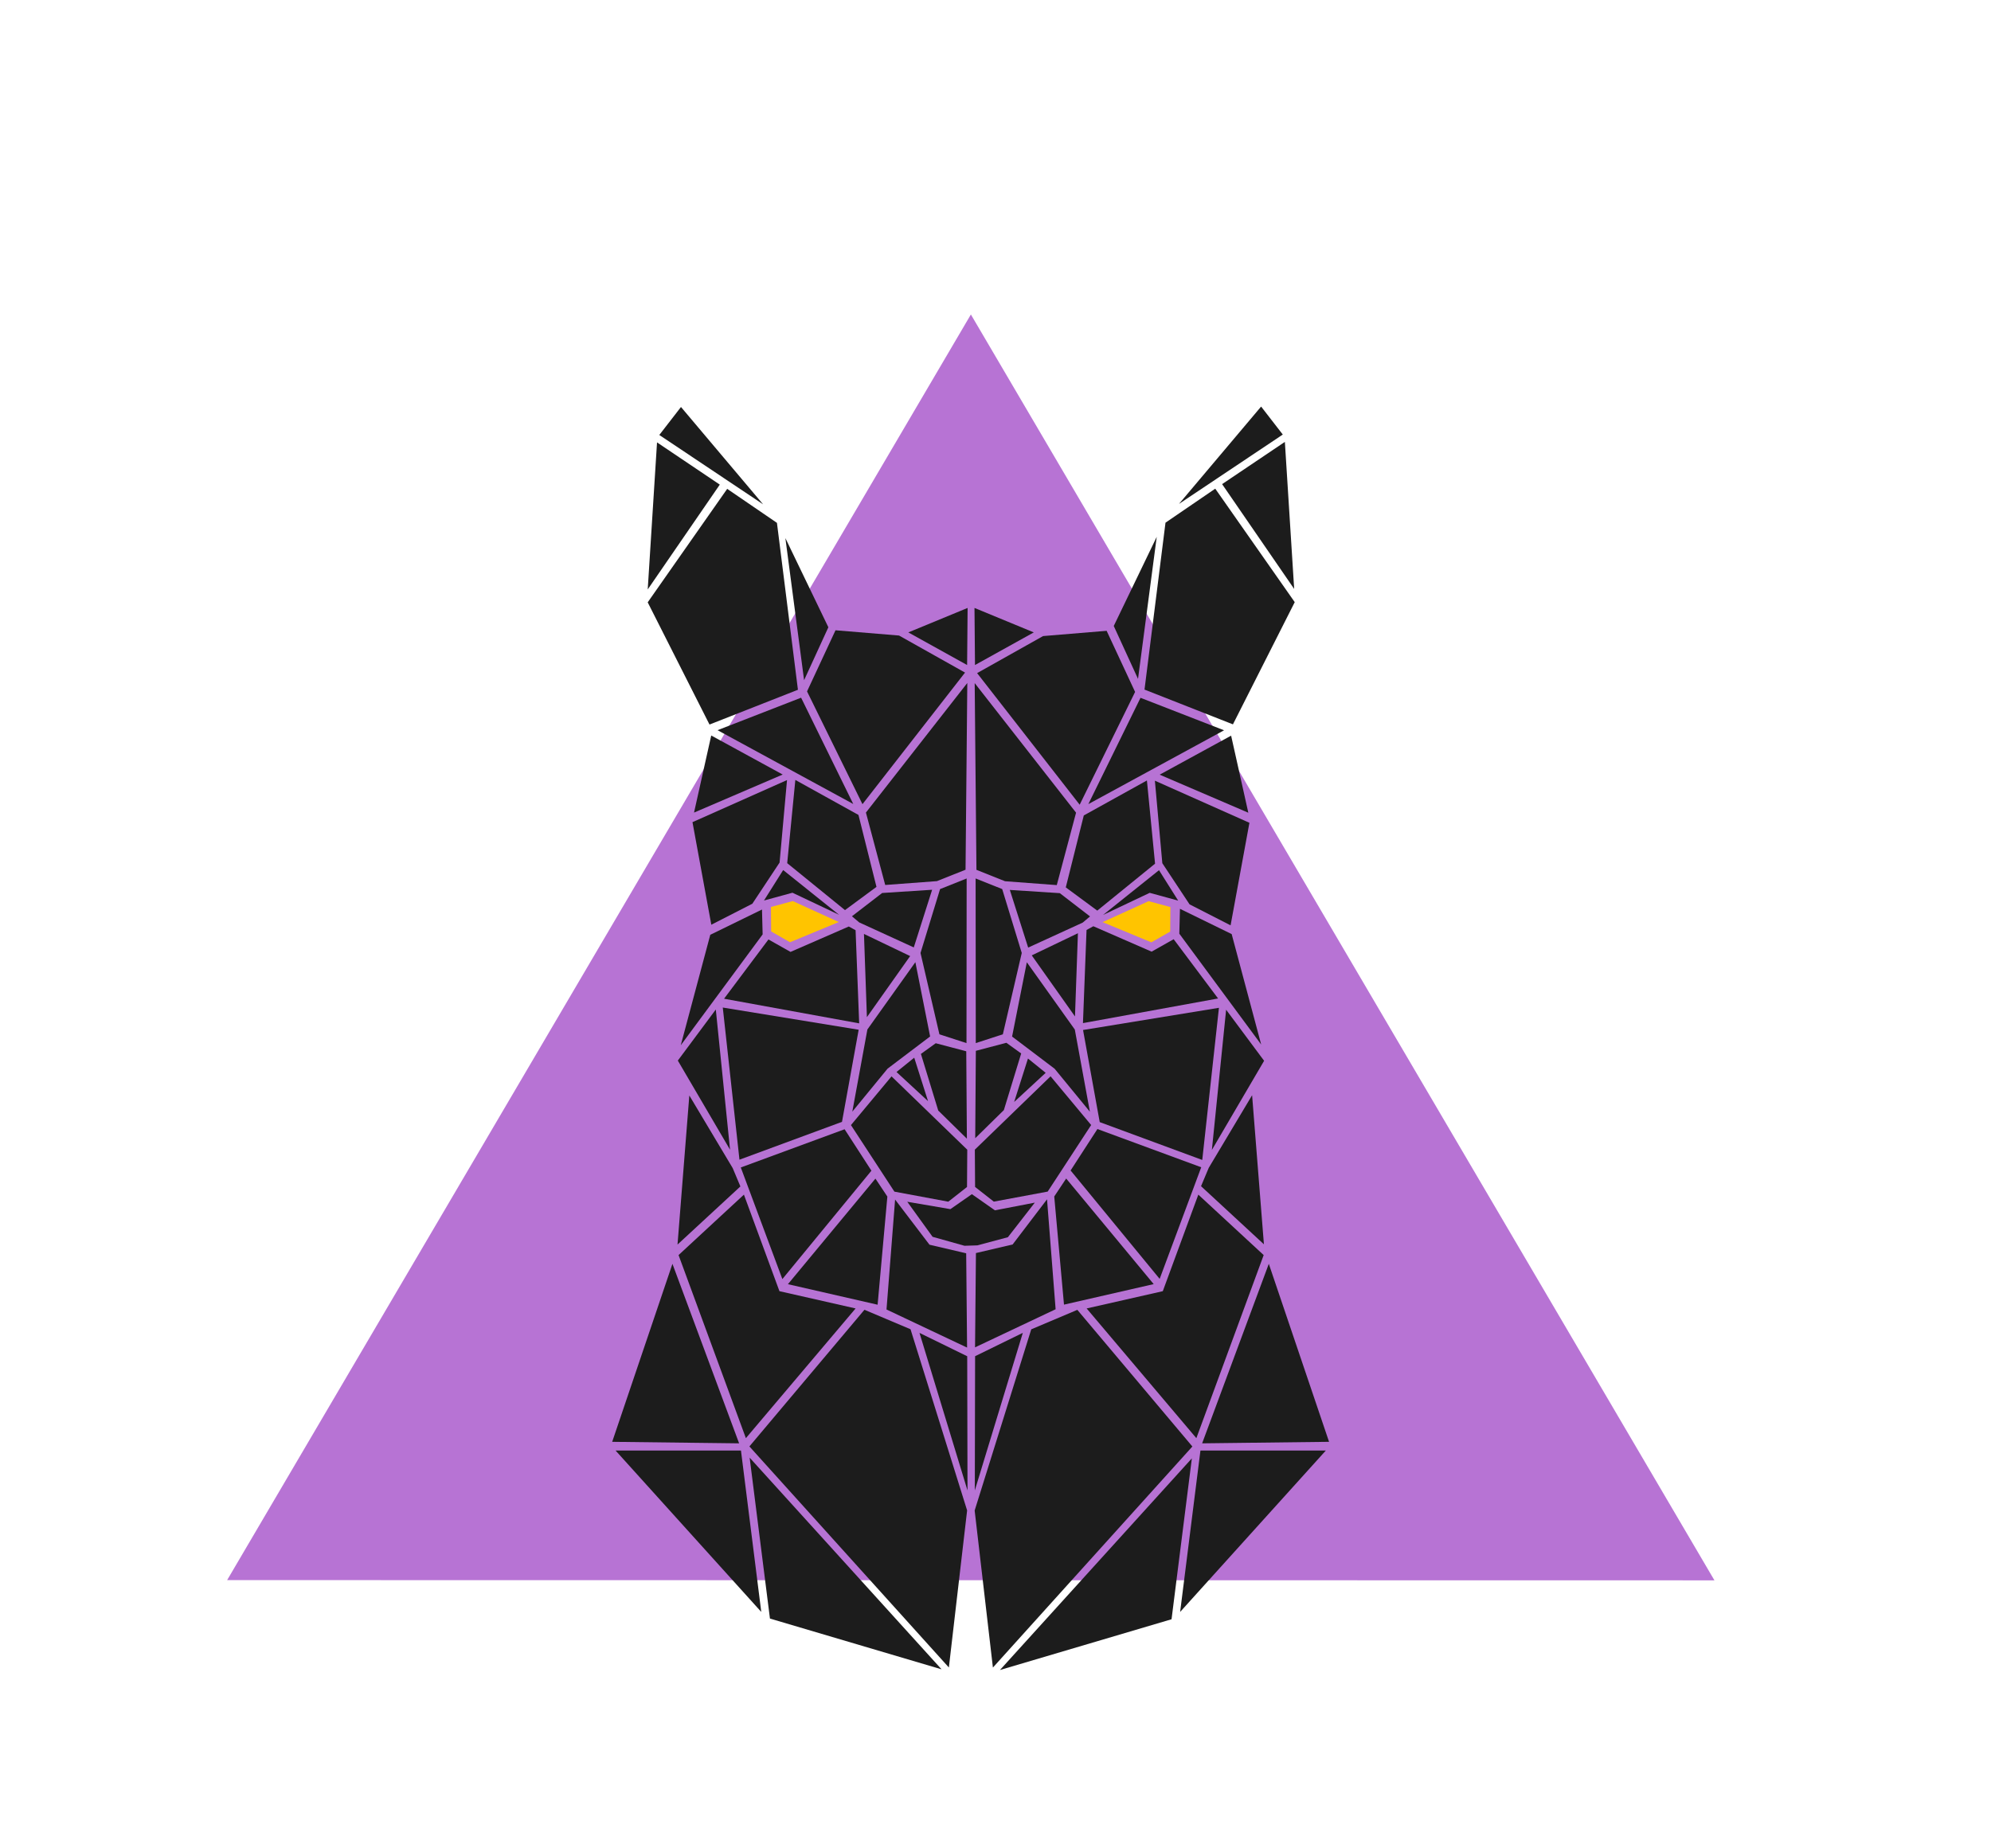 <?xml version="1.0" encoding="utf-8"?>
<svg viewBox="0 0 279.408 259.354" xmlns="http://www.w3.org/2000/svg">
  <polygon points="31.875 221.798 240.597 221.832 136.249 44.143" style="fill-opacity: 0.65; fill: rgb(145, 40, 190);"/>
  <polygon style="fill: rgb(28, 28, 28);" points="136.756 85.336 136.827 93.348 145.077 88.77"/>
  <polygon style="fill: rgb(28, 28, 28);" points="127.469 93.348 127.54 85.336 135.79 89.914" transform="matrix(-1, 0, 0, -1, 263.259, 178.684)"/>
  <polygon style="fill: rgb(28, 28, 28);" points="137.124 94.484 146.381 89.285 155.3 88.546 159.295 97.126 151.517 112.956"/>
  <polygon style="fill: rgb(28, 28, 28);" points="113.257 106.944 122.514 112.143 131.433 112.882 135.428 104.302 127.65 88.472" transform="matrix(-1, 0, 0, -1, 248.685, 201.354)"/>
  <polygon style="fill: rgb(28, 28, 28);" points="112.843 95.477 116.249 88.049 110.217 75.532"/>
  <polygon style="fill: rgb(28, 28, 28);" points="99.569 101.703 111.978 96.821 109.033 73.393 102.051 68.62 90.896 84.548"/>
  <polygon style="fill: rgb(28, 28, 28);" points="92.205 62.099 101.012 68.026 90.899 82.738"/>
  <polygon style="fill: rgb(28, 28, 28);" points="92.524 61.057 95.566 57.129 107.09 70.792"/>
  <polygon style="fill: rgb(28, 28, 28);" points="158.925 75.351 162.331 82.779 156.299 95.296" transform="matrix(-1, 0, 0, -1, 318.63, 170.647)"/>
  <polygon style="fill: rgb(28, 28, 28);" points="169.288 68.595 181.697 73.477 178.752 96.905 171.77 101.678 160.615 85.75" transform="matrix(-1, 0, 0, -1, 342.312, 170.273)"/>
  <polygon style="fill: rgb(28, 28, 28);" points="172.811 82.668 181.618 76.741 171.505 62.029" transform="matrix(-1, 0, 0, -1, 353.123, 144.697)"/>
  <polygon style="fill: rgb(28, 28, 28);" points="165.455 66.804 168.497 70.732 180.021 57.069" transform="matrix(-1, 0, 0, -1, 345.476, 127.801)"/>
  <polygon style="fill: rgb(28, 28, 28);" points="151.01 114.074 148.303 124.24 141.042 123.698 137.03 122.098 136.784 95.886"/>
  <polygon style="fill: rgb(28, 28, 28);" points="135.746 106.036 133.039 95.87 125.778 96.412 121.766 98.012 121.52 124.224" transform="matrix(-1, 0, 0, -1, 257.266, 220.094)"/>
  <polygon style="fill: rgb(255, 196, 0);" points="154.731 129.44 161.188 126.497 164.252 127.323 164.222 130.762 161.579 132.278"/>
  <polygon style="fill: rgb(255, 196, 0);" points="108.192 129.321 114.649 132.264 117.713 131.438 117.683 127.999 115.04 126.483" transform="matrix(-1, 0, 0, -1, 225.905, 258.747)"/>
  <polygon style="fill: rgb(28, 28, 28);" points="127.321 168.689 130.873 173.609 135.351 174.867 137.162 174.812 141.446 173.664 145.22 168.813 139.622 169.891 136.388 167.625 133.375 169.726"/>
  <polygon style="fill: rgb(28, 28, 28);" points="152.734 112.872 160.054 97.951 171.78 102.511"/>
  <polygon style="fill: rgb(28, 28, 28);" points="100.697 97.935 108.017 112.856 119.743 108.296" transform="matrix(-1, 0, 0, -1, 220.44, 210.791)"/>
  <polygon style="fill: rgb(28, 28, 28);" points="136.937 146.418 140.735 145.183 143.389 133.766 140.643 124.797 136.914 123.309"/>
  <polygon style="fill: rgb(28, 28, 28);" points="136.946 147.503 136.858 159.771 140.877 155.823 143.309 147.874 141.229 146.375"/>
  <polygon style="fill: rgb(28, 28, 28);" points="142.322 154.682 146.746 150.592 144.261 148.583"/>
  <polygon points="136.805 161.375 136.84 166.61 139.467 168.672 147.028 167.262 153.127 157.92 147.433 151.081" style="fill: rgb(28, 28, 28);"/>
  <polygon points="144.791 134.105 151.271 130.998 150.858 142.678" style="fill: rgb(28, 28, 28);"/>
  <polygon points="144.288 133.011 151.941 129.505 152.968 128.638 148.728 125.371 141.715 124.918" style="fill: rgb(28, 28, 28);"/>
  <polygon points="148.002 150.019 142.032 145.499 144.101 135.072 150.834 144.517 152.95 156.051" style="fill: rgb(28, 28, 28);"/>
  <polygon points="162.741 108.741 172.77 103.262 175.184 114.082" style="fill: rgb(28, 28, 28);"/>
  <polygon points="163.115 121.168 166.937 126.943 172.695 129.89 175.338 115.494 162.071 109.585" style="fill: rgb(28, 28, 28);"/>
  <polygon points="153.987 127.823 149.567 124.561 152.095 114.463 160.953 109.553 162.095 121.233" style="fill: rgb(28, 28, 28);"/>
  <polygon points="154.803 128.427 161.344 125.327 165.341 126.42 162.649 122.146" style="fill: rgb(28, 28, 28);"/>
  <polygon points="176.989 146.62 172.847 131.116 165.59 127.568 165.5 131.062" style="fill: rgb(28, 28, 28);"/>
  <polygon points="151.977 143.613 152.481 130.539 153.435 130.017 161.611 133.583 164.708 131.836 170.939 140.155" style="fill: rgb(28, 28, 28);"/>
  <polygon points="151.99 144.581 154.331 157.51 168.719 162.822 171.06 141.465" style="fill: rgb(28, 28, 28);"/>
  <polygon points="170.07 161.417 177.399 148.902 172.069 141.735" style="fill: rgb(28, 28, 28);"/>
  <polygon points="168.548 166.505 169.629 163.93 175.715 153.737 177.372 174.662" style="fill: rgb(28, 28, 28);"/>
  <polygon points="150.244 164.299 154.007 158.482 168.575 163.848 162.741 179.515" style="fill: rgb(28, 28, 28);"/>
  <polygon points="147.948 167.95 149.622 165.429 161.903 180.249 149.316 183.13" style="fill: rgb(28, 28, 28);"/>
  <polygon points="136.959 175.891 142.109 174.684 146.935 168.346 148.141 183.778 136.833 189.126" style="fill: rgb(28, 28, 28);"/>
  <polygon points="136.801 209.207 136.841 190.368 143.539 187.09" style="fill: rgb(28, 28, 28);"/>
  <polygon points="168.702 202.6 186.514 202.386 178.059 177.402" style="fill: rgb(28, 28, 28);"/>
  <polygon points="165.615 226.266 168.465 203.609 186.063 203.609" style="fill: rgb(28, 28, 28);"/>
  <polygon points="140.328 234.418 167.26 204.708 164.41 227.293" style="fill: rgb(28, 28, 28);"/>
  <polygon points="152.494 183.666 163.181 181.242 168.167 167.69 177.339 176.174 167.891 201.873" style="fill: rgb(28, 28, 28);"/>
  <polygon points="139.34 234.074 167.332 203.044 151.188 183.862 144.721 186.596 136.779 212.028" style="fill: rgb(28, 28, 28);"/>
  <polygon style="fill: rgb(28, 28, 28);" points="129.203 123.311 133.001 124.546 135.655 135.962 132.909 144.932 129.18 146.42" transform="matrix(-1, 0, 0, -1, 264.835, 269.731)"/>
  <polygon points="122.13 124.896 129.783 128.402 130.81 129.269 126.57 132.536 119.557 132.989" style="fill: rgb(28, 28, 28);" transform="matrix(-1, 0, 0, -1, 250.367, 257.885)"/>
  <polygon points="114.893 109.481 110.473 112.743 113.001 122.841 121.859 127.751 123.001 116.071" style="fill: rgb(28, 28, 28);" transform="matrix(-1, 0, 0, -1, 233.474, 237.232)"/>
  <polygon points="97.397 108.583 107.426 114.062 109.84 103.242" style="fill: rgb(28, 28, 28);" transform="matrix(-1, 0, 0, -1, 207.237, 217.304)"/>
  <polygon points="98.224 118.219 102.046 112.444 107.804 109.497 110.447 123.893 97.18 129.802" style="fill: rgb(28, 28, 28);" transform="matrix(-1, 0, 0, -1, 207.627, 239.299)"/>
  <polygon points="107.214 122.13 113.755 125.23 117.752 124.137 115.06 128.411" style="fill: rgb(28, 28, 28);" transform="matrix(-1, 0, 0, -1, 224.966, 250.541)"/>
  <polygon points="107.025 127.668 102.883 143.172 95.626 146.72 95.536 143.226" style="fill: rgb(28, 28, 28);" transform="matrix(-1, 0, 0, -1, 202.561, 274.388)"/>
  <polygon points="101.611 130.052 102.115 143.126 103.069 143.648 111.245 140.082 114.342 141.829 120.573 133.51" style="fill: rgb(28, 28, 28);" transform="matrix(-1, 0, 0, -1, 222.184, 273.7)"/>
  <polygon points="121.245 139.669 127.725 142.776 127.312 131.096" style="fill: rgb(28, 28, 28);" transform="matrix(-1, 0, 0, -1, 248.97, 273.872)"/>
  <polygon points="125.58 141.092 119.61 145.612 121.679 156.039 128.412 146.594 130.528 135.06" style="fill: rgb(28, 28, 28);" transform="matrix(-1, 0, 0, -1, 250.138, 291.099)"/>
  <polygon style="fill: rgb(28, 28, 28);" points="129.325 158.707 129.237 146.439 133.256 150.387 135.688 158.336 133.608 159.835" transform="matrix(-1, 0, 0, -1, 264.925, 306.274)"/>
  <polygon style="fill: rgb(28, 28, 28);" points="125.813 148.467 130.237 152.557 127.752 154.566" transform="matrix(-1, 0, 0, -1, 256.05, 303.033)"/>
  <polygon points="119.419 158.386 119.454 153.151 122.081 151.089 129.642 152.499 135.741 161.841 130.047 168.68" style="fill: rgb(28, 28, 28);" transform="matrix(-1, 0, 0, -1, 255.16, 319.769)"/>
  <polygon points="101.432 159.669 103.773 146.74 118.161 141.428 120.502 162.785" style="fill: rgb(28, 28, 28);" transform="matrix(-1, 0, 0, -1, 221.934, 304.213)"/>
  <polygon points="95.123 141.705 102.452 154.22 97.122 161.387" style="fill: rgb(28, 28, 28);" transform="matrix(-1, 0, 0, -1, 197.575, 303.092)"/>
  <polygon points="103.96 173.727 107.723 179.544 122.291 174.178 116.457 158.511" style="fill: rgb(28, 28, 28);" transform="matrix(-1, 0, 0, -1, 226.251, 338.055)"/>
  <polygon points="95.08 161.929 96.161 164.504 102.247 174.697 103.904 153.772" style="fill: rgb(28, 28, 28);" transform="matrix(-1, 0, 0, -1, 198.984, 328.469)"/>
  <polygon points="124.534 181.615 129.684 182.822 134.51 189.16 135.716 173.728 124.408 168.38" style="fill: rgb(28, 28, 28);" transform="matrix(-1, 0, 0, -1, 260.124, 357.54)"/>
  <polygon points="110.573 180.621 112.247 183.142 124.528 168.322 111.941 165.441" style="fill: rgb(28, 28, 28);" transform="matrix(-1, 0, 0, -1, 235.101, 348.583)"/>
  <polygon points="129.037 187.097 129.078 205.936 135.775 209.214" style="fill: rgb(28, 28, 28);" transform="matrix(-1, 0, 0, -1, 264.812, 396.311)"/>
  <polygon points="107.729 183.852 135.721 214.882 119.577 234.064 113.11 231.33 105.168 205.898" style="fill: rgb(28, 28, 28);" transform="matrix(-1, 0, 0, -1, 240.889, 417.916)"/>
  <polygon points="105.201 204.611 132.133 234.321 129.283 211.736" style="fill: rgb(28, 28, 28);" transform="matrix(-1, 0, 0, -1, 237.334, 438.932)"/>
  <polygon points="86.385 203.608 89.235 226.265 106.833 226.265" style="fill: rgb(28, 28, 28);" transform="matrix(-1, 0, 0, -1, 193.218, 429.873)"/>
  <polygon points="85.912 177.403 103.724 177.617 95.269 202.601" style="fill: rgb(28, 28, 28);" transform="matrix(-1, 0, 0, -1, 189.636, 380.004)"/>
  <polygon points="95.226 185.897 105.913 188.321 110.899 201.873 120.071 193.389 110.623 167.69" style="fill: rgb(28, 28, 28);" transform="matrix(-1, 0, 0, -1, 215.297, 369.563)"/>
</svg>